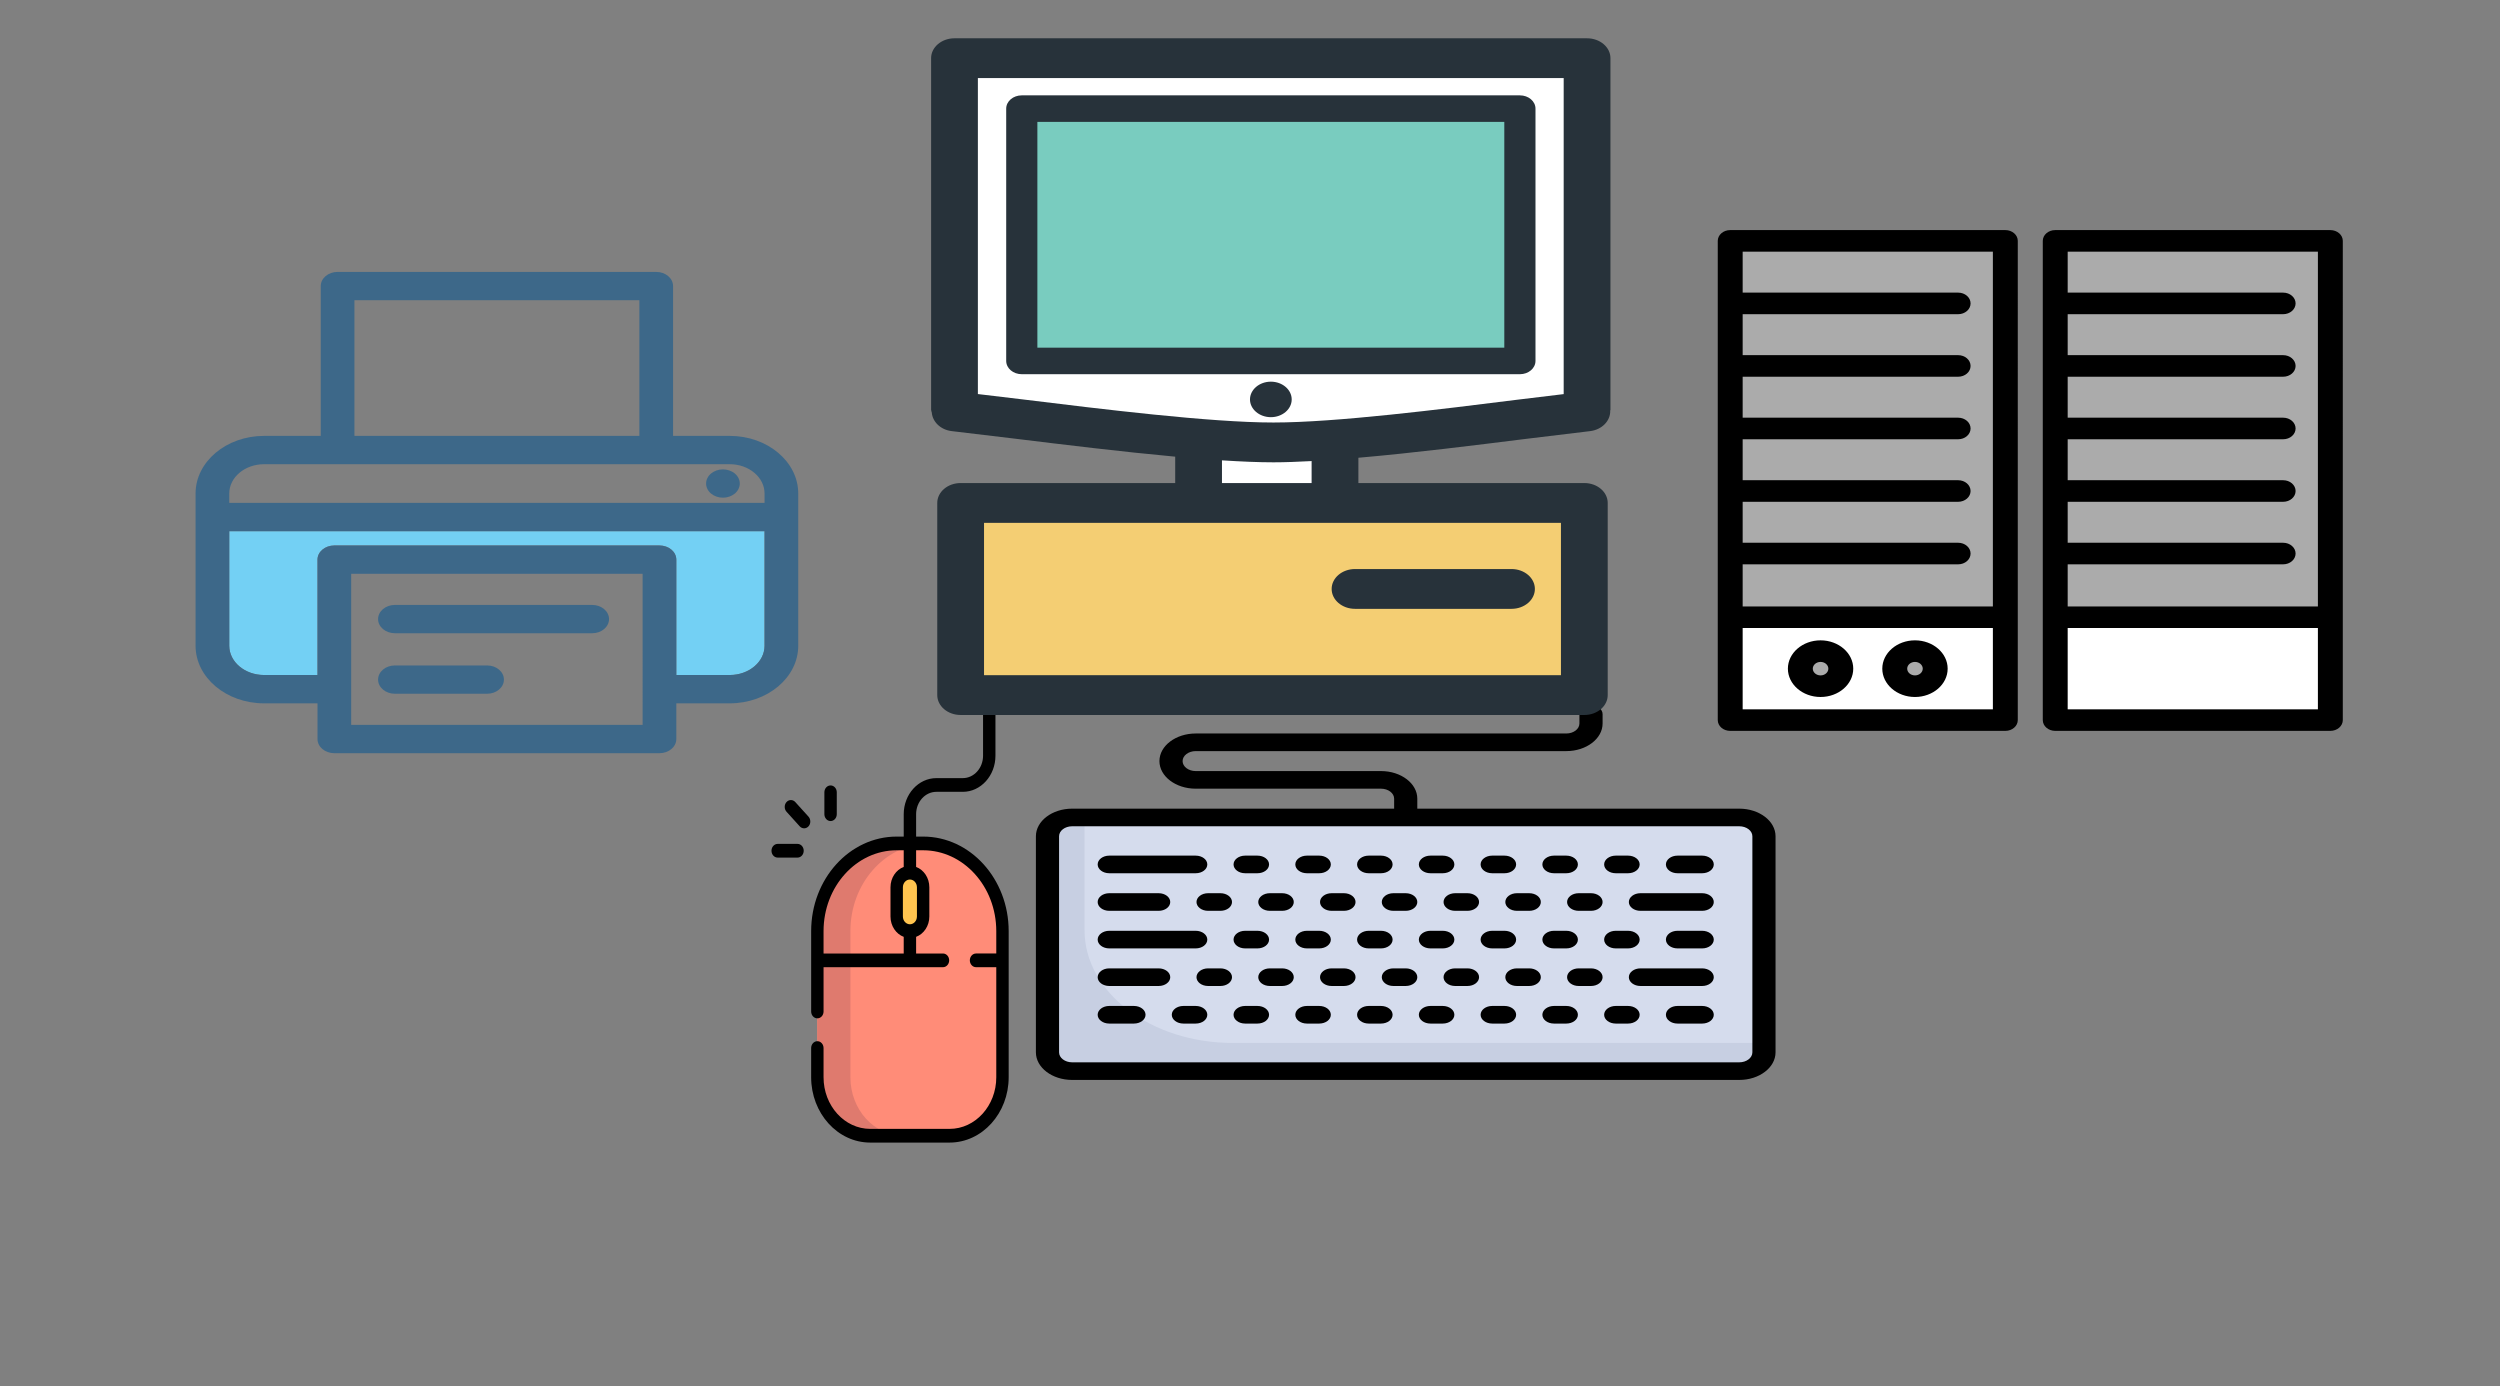 <?xml version="1.0" encoding="UTF-8" standalone="no"?>
<!-- Uploaded to: SVG Repo, www.svgrepo.com, Generator: SVG Repo Mixer Tools -->

<svg
   fill="#000000"
   width="799.938"
   height="443.638"
   viewBox="0 -27.73 122.871 68.143"
   version="1.1"
   id="Layer_1"
   xml:space="preserve"
   sodipodi:docname="bilgisayarsistem-dis.svg"
   inkscape:version="1.2.2 (b0a8486541, 2022-12-01)"
   xmlns:inkscape="http://www.inkscape.org/namespaces/inkscape"
   xmlns:sodipodi="http://sodipodi.sourceforge.net/DTD/sodipodi-0.dtd"
   xmlns="http://www.w3.org/2000/svg"
   xmlns:svg="http://www.w3.org/2000/svg"><rect x="0" y="-27.73" width="122.871" height="68.143" fill="#808080" stroke="none"/><defs
   id="defs1875"><clipPath
   clipPathUnits="userSpaceOnUse"
   id="clipPath15564"><g
     id="g15568"
     transform="translate(-2.686,-1.589)"><g
       inkscape:label="Clip"
       id="use15566"
       transform="translate(2.686,1.589)"
       clip-path="url(#clipPath15564)"><g
         id="g15744"
         clip-path="none"
         transform="translate(2.686,1.589)"><g
           id="g15572"
           transform="matrix(0.316,0,0,0.307,75.726,8.937)">

<path
   d="m 79.93,51.37 c -0.53,-0.51 -0.32,-1.2 0.48,-1.54 0.8,-0.34 1.87,-0.2 2.41,0.3 3.78,3.6 1.96,6.52 0.21,9.32 -1.32,2.12 -2.59,4.15 -0.25,6.19 0.57,0.5 0.4,1.19 -0.37,1.55 -0.77,0.36 -1.86,0.26 -2.43,-0.24 -3.47,-3.03 -1.86,-5.62 -0.17,-8.32 1.41,-2.27 2.89,-4.63 0.12,-7.26 z M 14.57,28.11 h 73.65 c 0.96,0 1.74,0.78 1.74,1.74 v 12.26 h 24.13 c 1.46,0 2.79,-0.6 3.75,-1.56 0.96,-0.96 1.56,-2.29 1.56,-3.75 v -28 c 0,-1.46 -0.6,-2.79 -1.56,-3.75 -0.96,-0.96 -2.29,-1.56 -3.75,-1.56 H 8.8 C 7.34,3.49 6.01,4.09 5.05,5.05 4.08,6.01 3.48,7.34 3.48,8.8 v 28 c 0,1.46 0.6,2.79 1.56,3.75 0.96,0.96 2.29,1.56 3.75,1.56 h 4.03 V 29.85 c 0.01,-0.96 0.79,-1.74 1.75,-1.74 z m 71.91,3.48 H 16.31 V 41.68 H 86.48 Z M 15.21,13.64 c -0.96,0 -1.74,-0.78 -1.74,-1.74 0,-0.96 0.78,-1.74 1.74,-1.74 h 93.74 c 0.96,0 1.74,0.78 1.74,1.74 0,0.96 -0.78,1.74 -1.74,1.74 z m 83.37,18.35 c 1.36,0 2.46,1.1 2.46,2.46 0,1.36 -1.1,2.46 -2.46,2.46 -1.36,0 -2.46,-1.1 -2.46,-2.46 0,-1.36 1.11,-2.46 2.46,-2.46 z m 10.27,0 c 1.36,0 2.46,1.1 2.46,2.46 0,1.36 -1.1,2.46 -2.46,2.46 -1.36,0 -2.46,-1.1 -2.46,-2.46 0,-1.36 1.1,-2.46 2.46,-2.46 z M 8.8,0 h 105.29 c 2.42,0 4.62,0.99 6.21,2.58 1.59,1.59 2.58,3.79 2.58,6.21 V 36.8 c 0,2.42 -0.99,4.62 -2.58,6.21 -1.59,1.59 -3.79,2.58 -6.21,2.58 H 8.8 C 6.38,45.59 4.18,44.6 2.59,43.01 0.99,41.42 0,39.22 0,36.8 V 8.8 C 0,6.38 0.99,4.18 2.58,2.59 4.18,0.99 6.38,0 8.8,0 Z m 6.41,21.76 c -0.96,0 -1.74,-0.78 -1.74,-1.74 0,-0.96 0.78,-1.74 1.74,-1.74 h 93.74 c 0.96,0 1.74,0.78 1.74,1.74 0,0.96 -0.78,1.74 -1.74,1.74 z m 6.16,29.61 c -0.53,-0.51 -0.32,-1.2 0.48,-1.54 0.8,-0.34 1.87,-0.2 2.41,0.3 3.78,3.6 1.96,6.52 0.21,9.32 -1.32,2.12 -2.59,4.15 -0.25,6.19 0.57,0.5 0.4,1.19 -0.37,1.55 -0.77,0.36 -1.86,0.26 -2.43,-0.24 -3.47,-3.03 -1.86,-5.62 -0.17,-8.32 1.41,-2.27 2.88,-4.63 0.12,-7.26 z m 14.64,0 c -0.53,-0.51 -0.32,-1.2 0.48,-1.54 0.8,-0.34 1.87,-0.2 2.41,0.3 3.78,3.6 1.96,6.52 0.21,9.32 -1.32,2.12 -2.59,4.15 -0.25,6.19 0.57,0.5 0.4,1.19 -0.37,1.55 -0.77,0.36 -1.86,0.26 -2.43,-0.24 -3.47,-3.03 -1.86,-5.62 -0.17,-8.32 1.41,-2.27 2.88,-4.63 0.12,-7.26 z m 14.64,0 c -0.53,-0.51 -0.32,-1.2 0.48,-1.54 0.8,-0.34 1.87,-0.2 2.41,0.3 3.78,3.6 1.96,6.52 0.21,9.32 -1.32,2.12 -2.59,4.15 -0.25,6.19 0.57,0.5 0.4,1.19 -0.37,1.55 -0.77,0.36 -1.86,0.26 -2.43,-0.24 -3.47,-3.03 -1.86,-5.62 -0.17,-8.32 1.41,-2.27 2.89,-4.63 0.12,-7.26 z m 14.64,0 c -0.53,-0.51 -0.32,-1.2 0.48,-1.54 0.8,-0.34 1.87,-0.2 2.41,0.3 3.78,3.6 1.96,6.52 0.21,9.32 -1.32,2.12 -2.59,4.15 -0.25,6.19 0.57,0.5 0.4,1.19 -0.37,1.55 -0.77,0.36 -1.86,0.26 -2.43,-0.24 -3.47,-3.03 -1.85,-5.62 -0.17,-8.32 1.41,-2.27 2.89,-4.63 0.12,-7.26 z"
   id="path15570" />

</g><g
           id="g15584"
           transform="matrix(0.037,0,0,0.034,-3.586,-29.169)"><path
             d="M 841.894,97.371 H 180.399 c -13.502,0 -24.454,10.956 -24.454,24.454 v 431.976 c 0,1.209 0.509,2.227 0.701,3.375 0.763,11.399 9.169,21.208 20.826,22.863 l 65.784,9.234 c 50.44,7.258 111.769,16.111 167.937,22.163 v 32.414 H 186.833 c -13.502,0 -24.454,10.953 -24.454,24.454 V 904.385 c 0,13.502 10.953,24.454 24.454,24.454 h 652.194 c 13.502,0 24.454,-10.953 24.454,-24.454 V 668.307 c 0,-13.502 -10.953,-24.454 -24.454,-24.454 H 602.756 v -31.077 c 57.57,-5.86 121.767,-15.348 173.796,-22.991 l 68.588,-9.743 c 12.42,-1.784 21.335,-12.802 20.953,-25.094 0,-0.382 0.254,-0.698 0.254,-1.145 V 121.827 c 10e-4,-13.499 -10.951,-24.455 -24.453,-24.455 z"
             fill="#27323a"
             id="path15574" /><path
             d="m 211.288,692.762 h 603.284 v 187.168 h -603.284 z"
             fill="#f4ce73"
             id="path15576" /><path
             d="m 460.102,643.852 v -27.895 c 19.678,1.467 38.084,2.423 53.879,2.423 11.973,0 25.599,-0.639 39.865,-1.53 v 27.002 z m 357.336,-109.284 -48.016,6.815 c -80.372,11.846 -190.355,28.087 -255.44,28.087 -66.106,0 -180.292,-16.561 -263.657,-28.596 L 204.856,534.505 V 146.281 h 612.583 v 388.286 z"
             fill="#ffffff"
             id="path15578" /><path
             d="m 599.254,798.413 h 163.607 c 13.499,0 24.454,-10.953 24.454,-24.456 0,-13.499 -10.956,-24.454 -24.454,-24.454 H 599.254 c -13.502,0 -24.454,10.956 -24.454,24.454 0,13.503 10.953,24.456 24.454,24.456 z M 489.4,541.129 c 0,-12.035 9.805,-21.844 21.844,-21.844 11.973,0 21.781,9.808 21.781,21.844 0,11.973 -9.808,21.781 -21.781,21.781 -12.039,0 -21.844,-9.809 -21.844,-21.781 z M 250.772,167.489 c -8.98,0 -16.303,7.261 -16.303,16.303 v 310.017 c 0,9.045 7.323,16.303 16.303,16.303 h 520.877 c 8.98,0 16.303,-7.258 16.303,-16.303 V 183.793 c 0,-9.042 -7.323,-16.303 -16.303,-16.303 z"
             fill="#27323a"
             id="path15580" /><path
             d="M 755.346,200.096 V 477.506 H 267.075 V 200.096 Z"
             fill="#79ccbf"
             id="path15582" /></g><g
           id="g15646"
           transform="matrix(0.057,0,0,0.06,46.199,8.365)"><path
             style="fill:#82afaf"
             d="m 427.2,479.2 c 0,8.8 -7.2,15.2 -15.2,15.2 H 82.4 c -8.8,0 -15.2,-7.2 -15.2,-15.2 V 15.2 C 67.2,6.4 74.4,0 82.4,0 h 328.8 c 8.8,0 15.2,7.2 15.2,15.2 v 464 z"
             id="path15586" /><path
             style="fill:#76a3a2"
             d="M 67.2,15.2 C 67.2,6.4 74.4,0 82.4,0 h 328.8 c 8.8,0 15.2,7.2 15.2,15.2 v 464 c 0,8.8 -7.2,15.2 -15.2,15.2"
             id="path15588" /><g
             id="g15594">
	<polygon
   style="fill:#669694"
   points="427.2,374.4 427.2,262.4 303.2,136.8 192,136.8 "
   id="polygon15590" />
	<path
   style="fill:#669694"
   d="M 412,23.2 H 82.4 c -8.8,0 -15.2,7.2 -15.2,15.2 v 90.4 h 360 V 38.4 c 0,-8 -7.2,-15.2 -15.2,-15.2 z"
   id="path15592" />
</g><path
             style="fill:#a3d0d1"
             d="M 412,0 H 82.4 c -8,0 -15.2,7.2 -15.2,15.2 v 90.4 h 360 V 15.2 C 427.2,7.2 420,0 412,0 Z"
             id="path15596" /><path
             style="fill:#91c4c4"
             d="M 427.2,106.4 V 15.2 C 427.2,6.4 420,0 412,0 H 82.4 c -8,0 -15.2,7.2 -15.2,15.2"
             id="path15598" /><path
             style="fill:#b3e0e0"
             d="M 412,0 H 82.4 c -8,0 -15.2,7.2 -15.2,15.2 v 7.2 c 0,-8.8 7.2,-15.2 15.2,-15.2 h 328.8 c 8.8,0 15.2,7.2 15.2,15.2 V 15.2 C 427.2,7.2 420,0 412,0 Z"
             id="path15600" /><path
             style="fill:#a3d0d1"
             d="m 67.2,464.8 v 14.4 c 0,8.8 7.2,15.2 15.2,15.2 h 328.8 c 8.8,0 15.2,-7.2 15.2,-15.2 v -14.4 z"
             id="path15602" /><rect
             x="67.2"
             y="99.2"
             style="fill:#b3e0e0"
             width="360"
             height="7.2"
             id="rect15604" /><path
             style="fill:#a3d0d1"
             d="m 308,136.8 c 0,5.6 -4,9.6 -9.6,9.6 H 196 c -5.6,0 -9.6,-4 -9.6,-9.6 v 0 c 0,-5.6 4,-9.6 9.6,-9.6 h 103.2 c 4.8,0 8.8,4.8 8.8,9.6 z"
             id="path15606" /><path
             style="fill:#b3e0e0"
             d="M 298.4,127.2 H 196 c -4,0 -8,2.4 -8.8,6.4 1.6,4 4.8,6.4 8.8,6.4 h 103.2 c 4,0 8,-2.4 8.8,-6.4 -1.6,-3.2 -4.8,-6.4 -9.6,-6.4 z"
             id="path15608" /><path
             style="fill:#137d8e"
             d="m 124,52 c 0,10.4 -8,18.4 -18.4,18.4 -10.4,0 -18.4,-8 -18.4,-18.4 0,-10.4 8,-20 18.4,-20 10.4,0 18.4,9.6 18.4,20 z"
             id="path15610" /><path
             style="fill:#72a2a5"
             d="m 124,52 c 0,10.4 -8,27.2 -18.4,27.2 -10.4,0 -18.4,-17.6 -18.4,-27.2 0,-10.4 8,-17.6 18.4,-17.6 10.4,0 18.4,7.2 18.4,17.6 z"
             id="path15612" /><circle
             style="fill:#185b6b"
             cx="105.6"
             cy="52"
             r="18.4"
             id="circle15614" /><path
             style="fill:#073b44"
             d="m 119.2,38.4 c 7.2,7.2 7.2,19.2 0,26.4 C 112,72 100,72 92.8,64.8"
             id="path15616" /><circle
             style="fill:#b8d7e0"
             cx="115.2"
             cy="42.4"
             r="1.6"
             id="circle15618" /><path
             style="fill:#137d8e"
             d="m 168.8,52 c 0,10.4 -8,18.4 -18.4,18.4 -10.4,0 -18.4,-8 -18.4,-18.4 0,-10.4 8,-20 18.4,-20 10.4,0 18.4,9.6 18.4,20 z"
             id="path15620" /><path
             style="fill:#72a2a5"
             d="m 168.8,52 c 0,10.4 -8,27.2 -18.4,27.2 C 140,79.2 132,62.4 132,52 c 0,-10.4 8,-17.6 18.4,-17.6 10.4,0 18.4,7.2 18.4,17.6 z"
             id="path15622" /><circle
             style="fill:#185b6b"
             cx="150.4"
             cy="52"
             r="18.4"
             id="circle15624" /><path
             style="fill:#073b44"
             d="m 163.2,38.4 c 7.2,7.2 7.2,19.2 0,26.4 -7.2,7.2 -19.2,7.2 -26.4,0"
             id="path15626" /><circle
             style="fill:#b8d7e0"
             cx="160"
             cy="42.4"
             r="1.6"
             id="circle15628" /><path
             style="fill:#137d8e"
             d="m 213.6,52 c 0,10.4 -8,18.4 -18.4,18.4 -10.4,0 -18.4,-8 -18.4,-18.4 0,-10.4 8,-20 18.4,-20 10.4,0 18.4,9.6 18.4,20 z"
             id="path15630" /><path
             style="fill:#72a2a5"
             d="m 213.6,52 c 0,10.4 -8,27.2 -18.4,27.2 -10.4,0 -18.4,-16.8 -18.4,-27.2 0,-10.4 8,-17.6 18.4,-17.6 10.4,0 18.4,7.2 18.4,17.6 z"
             id="path15632" /><circle
             style="fill:#185b6b"
             cx="195.2"
             cy="52"
             r="18.4"
             id="circle15634" /><path
             style="fill:#073b44"
             d="m 208,38.4 c 7.2,7.2 7.2,19.2 0,26.4 -7.2,7.2 -19.2,7.2 -26.4,0"
             id="path15636" /><circle
             style="fill:#b8d7e0"
             cx="204.8"
             cy="42.4"
             r="1.6"
             id="circle15638" /><path
             style="fill:#53ad8a"
             d="m 398.4,67.2 c 0,4 -3.2,7.2 -7.2,7.2 H 290.4 c -4,0 -7.2,-3.2 -7.2,-7.2 V 41.6 c 0,-4 3.2,-7.2 7.2,-7.2 h 100.8 c 4,0 7.2,3.2 7.2,7.2 z"
             id="path15640" /><path
             style="fill:#3ca589"
             d="M 391.2,34.4 H 290.4 c -4,0 -7.2,3.2 -7.2,7.2 v 23.2 c 0,4 3.2,7.2 7.2,7.2 h 100.8 c 4,0 7.2,-3.2 7.2,-7.2 V 41.6 c 0,-4 -3.2,-7.2 -7.2,-7.2 z"
             id="path15642" /><path
             style="fill:#319385"
             d="m 283.2,64.8 c 0,4 3.2,7.2 7.2,7.2 h 100.8 c 4,0 7.2,-3.2 7.2,-7.2 V 41.6 c 0,-4 -3.2,-7.2 -7.2,-7.2"
             id="path15644" /></g><g
           id="g15682"
           transform="matrix(0.065,0,0,0.064,83.04,-28.335)"><path
             style="fill:#54686c"
             d="M 126.527,136.399 H 41.796 c -17.312,0 -31.347,13.992 -31.347,31.251 v 248.812 c 0,17.26 14.035,31.251 31.347,31.251 h 428.408 c 17.312,0 31.347,-13.689 31.347,-30.948 V 167.651 c 0,-17.259 -14.035,-31.251 -31.347,-31.251 H 385.473 126.527 Z"
             id="path15648" /><g
             id="g15654">
	<path
   style="fill:#87a3aa"
   d="m 10.449,407.051 v 9.411 c 0,17.26 14.035,31.251 31.347,31.251 h 428.408 c 17.312,0 31.347,-13.689 31.347,-30.948 v -9.714 z"
   id="path15650" />
	<path
   style="fill:#87a3aa"
   d="M 470.204,136.399 H 385.473 126.527 41.796 c -17.312,0 -31.347,13.992 -31.347,31.251 v 7.377 h 491.102 v -7.377 c 0,-17.258 -14.035,-31.251 -31.347,-31.251 z"
   id="path15652" />
</g><circle
             style="fill:#54686c"
             cx="327.272"
             cy="292.332"
             r="114.719"
             id="circle15656" /><rect
             x="55.38"
             y="99.83"
             style="fill:#faf9f9"
             width="78.367"
             height="36.571"
             id="rect15658" /><polygon
             style="fill:#54686c"
             points="418.544,135.37 236.006,135.37 249.59,64.287 403.916,64.287 "
             id="polygon15660" /><circle
             style="fill:#87a3aa"
             cx="327.272"
             cy="292.332"
             r="77.199"
             id="circle15662" /><circle
             style="fill:#54686c"
             cx="327.272"
             cy="292.332"
             r="42.37"
             id="circle15664" /><path
             d="m 327.276,167.155 c -69.021,0 -125.173,56.152 -125.173,125.173 0,69.021 56.152,125.172 125.173,125.172 69.021,0 125.172,-56.152 125.172,-125.173 0,-69.021 -56.152,-125.172 -125.172,-125.172 z m 0,229.447 c -57.497,0 -104.275,-46.778 -104.275,-104.275 0,-57.497 46.778,-104.275 104.275,-104.275 57.497,0 104.274,46.779 104.274,104.275 0,57.496 -46.778,104.275 -104.274,104.275 z"
             id="path15666" /><path
             d="m 327.276,204.679 c -48.329,0 -87.648,39.318 -87.648,87.648 0,48.33 39.318,87.648 87.648,87.648 48.33,0 87.648,-39.318 87.648,-87.648 0,-48.33 -39.32,-87.648 -87.648,-87.648 z m 0,154.399 c -36.807,0 -66.75,-29.944 -66.75,-66.75 0,-36.806 29.944,-66.75 66.75,-66.75 36.806,0 66.75,29.944 66.75,66.75 0,36.806 -29.945,66.75 -66.75,66.75 z"
             id="path15668" /><path
             d="m 346.687,266.983 c 0.065,0.051 0.161,0.127 0.227,0.177 1.892,1.441 4.116,2.138 6.324,2.138 3.149,0 6.263,-1.418 8.318,-4.117 3.483,-4.57 2.619,-11.091 -1.919,-14.599 -4.504,-3.511 -11.004,-2.756 -14.582,1.715 -3.605,4.506 -2.874,11.082 1.632,14.686 z"
             id="path15670" /><path
             d="m 359.196,292.327 c 0,17.601 -14.319,31.921 -31.921,31.921 -17.601,0 -31.921,-14.319 -31.921,-31.921 0,-5.771 -4.678,-10.449 -10.449,-10.449 -5.771,0 -10.449,4.678 -10.449,10.449 0,29.124 23.694,52.819 52.819,52.819 29.124,0 52.819,-23.694 52.819,-52.819 0,-5.771 -4.678,-10.449 -10.449,-10.449 -5.771,0 -10.449,4.678 -10.449,10.449 z"
             id="path15672" /><path
             d="m 456.62,167.38 c -5.762,0 -10.449,4.687 -10.449,10.449 0,5.762 4.687,10.449 10.449,10.449 5.762,0 10.449,-4.687 10.449,-10.449 0,-5.762 -4.687,-10.449 -10.449,-10.449 z"
             id="path15674" /><path
             d="m 470.204,125.95 h -42.93 L 414.15,62.18 c -1,-4.857 -5.276,-8.342 -10.235,-8.342 H 249.59 c -5.014,0 -9.322,3.562 -10.263,8.488 l -12.158,63.625 H 144.197 V 99.828 c 0,-5.771 -4.678,-10.449 -10.449,-10.449 H 55.38 c -5.771,0 -10.449,4.678 -10.449,10.449 V 125.95 H 41.796 C 18.75,125.95 0,144.657 0,167.65 v 248.812 c 0,22.993 18.75,41.7 41.796,41.7 h 428.408 c 23.046,0 41.796,-18.57 41.796,-41.397 V 167.651 C 512,144.657 493.25,125.95 470.204,125.95 Z M 258.231,74.736 h 137.168 l 10.328,50.184 H 248.641 Z M 65.829,110.277 h 57.469 V 125.95 H 65.829 Z m 425.273,306.489 c 0,11.495 -9.179,20.499 -20.898,20.499 H 41.796 c -11.171,0 -20.297,-8.777 -20.845,-19.765 h 174.631 c 5.771,0 10.449,-4.678 10.449,-10.449 0,-5.771 -4.678,-10.449 -10.449,-10.449 H 20.898 V 188.053 h 174.683 c 5.771,0 10.449,-4.678 10.449,-10.449 0,-5.771 -4.678,-10.449 -10.449,-10.449 H 20.923 c 0.267,-11.24 9.518,-20.307 20.873,-20.307 h 428.408 c 11.523,0 20.898,9.332 20.898,20.802 z"
             id="path15676" /><path
             d="m 229.522,396.602 h -0.137 c -5.771,0 -10.449,4.678 -10.449,10.449 0,5.771 4.678,10.449 10.449,10.449 h 0.137 c 5.771,0 10.449,-4.678 10.449,-10.449 0,-5.771 -4.678,-10.449 -10.449,-10.449 z"
             id="path15678" /><path
             d="m 229.385,188.053 h 0.137 c 5.771,0 10.449,-4.678 10.449,-10.449 0,-5.771 -4.678,-10.449 -10.449,-10.449 h -0.137 c -5.771,0 -10.449,4.678 -10.449,10.449 0,5.771 4.678,10.449 10.449,10.449 z"
             id="path15680" /></g><g
           id="g15698"
           transform="matrix(0.048,0,0,0.052,47.74,-25.414)"><path
             style="fill:#48cfad"
             d="m 128.007,501.311 c -17.656,0 -31.999,-14.359 -31.999,-32 V 42.654 c 0,-17.64 14.343,-31.999 31.999,-31.999 h 255.984 c 17.654,0 31.998,14.359 31.998,31.999 v 426.657 c 0,17.641 -14.344,32 -31.998,32 z"
             id="path15684" /><path
             style="fill:#5d9cec"
             d="m 371.116,354.878 -0.906,-0.281 c -15.094,-4.094 -26.156,-7.983 -32.844,-10.562 -23.592,-9.078 -29.779,-15.641 -31.342,-18.733 -0.031,-0.109 -0.094,-0.234 -0.156,-0.344 l -0.188,-28.891 -100.911,1.156 -0.203,27.734 c -0.047,0.109 -0.094,0.234 -0.141,0.344 -1.578,3.093 -7.719,9.655 -31.343,18.749 -6.656,2.562 -17.75,6.452 -32.718,10.515 l -1.016,0.312 c -13.625,4.547 -22.78,17.312 -22.78,31.719 v 40.045 h 277.326 v -40.045 c 10e-4,-14.406 -9.153,-27.171 -22.778,-31.718 z"
             id="path15686" /><path
             style="fill:#eac6bb"
             d="m 333.803,243.288 c 0,51.061 -48.686,100.153 -78.583,100.153 -29.905,0 -78.575,-49.093 -78.575,-100.153 0,-51.06 35.186,-84.747 78.575,-84.747 43.398,0 78.583,33.686 78.583,84.747 z"
             id="path15688" /><path
             style="fill:#a85d5d"
             d="m 305.868,149.307 c -13.375,-12.109 -58.177,-26.968 -102.864,0 -22.624,13.64 -39.092,73.95 -39.092,73.95 0,0 44.139,25.015 101.591,-2.016 34.396,-16.187 33.615,-7.703 43.428,7.031 5.844,8.734 24.873,15.015 24.873,15.015 0,0 14.812,-55.278 -27.936,-93.98 z"
             id="path15690" /><path
             style="fill:#434a54"
             d="M 383.991,0 H 128.007 C 104.43,0 85.337,19.093 85.337,42.654 v 426.657 c 0,23.562 19.093,42.671 42.67,42.671 h 255.984 c 23.561,0 42.654,-19.108 42.654,-42.671 V 42.654 C 426.645,19.093 407.552,0 383.991,0 Z m 21.342,469.311 c 0,11.766 -9.594,21.328 -21.342,21.328 H 128.007 c -11.765,0 -21.343,-9.562 -21.343,-21.328 V 42.654 c 0,-11.765 9.578,-21.327 21.343,-21.327 h 255.984 c 11.748,0 21.342,9.562 21.342,21.327 z"
             id="path15692" /><path
             style="fill:#434a54"
             d="m 96.008,405.313 v 63.998 c 0,17.641 14.343,32 31.999,32 h 255.984 c 17.654,0 31.998,-14.359 31.998,-32 v -63.998 z"
             id="path15694" /><path
             style="fill:#656d78"
             d="m 256.002,426.641 c -17.687,0 -31.999,14.328 -31.999,31.999 0,17.671 14.312,31.999 31.999,31.999 17.678,0 31.991,-14.328 31.991,-31.999 0,-17.671 -14.313,-31.999 -31.991,-31.999 z m 0,42.67 c -5.89,0 -10.671,-4.781 -10.671,-10.671 0,-5.875 4.781,-10.656 10.671,-10.656 5.875,0 10.657,4.781 10.657,10.656 0,5.89 -4.781,10.671 -10.657,10.671 z"
             id="path15696" /></g><g
           id="g15720"
           transform="matrix(0.154,0,0,0.154,56.986,8.428)"><rect
             y="5.5"
             style="fill:#38454f"
             width="58"
             height="38"
             id="rect15700"
             x="0" /><path
             style="fill:#61b872"
             d="M 13.962,21.5 H 11.038 C 10.465,21.5 10,21.035 10,20.462 V 17.538 C 10,16.965 10.465,16.5 11.038,16.5 h 2.924 c 0.573,0 1.038,0.465 1.038,1.038 v 2.924 c 0,0.573 -0.465,1.038 -1.038,1.038 z"
             id="path15702" /><path
             style="fill:#48a0dc"
             d="M 24.962,21.5 H 22.038 C 21.465,21.5 21,21.035 21,20.462 V 17.538 C 21,16.965 21.465,16.5 22.038,16.5 h 2.924 c 0.573,0 1.038,0.465 1.038,1.038 v 2.924 c 0,0.573 -0.465,1.038 -1.038,1.038 z"
             id="path15704" /><path
             style="fill:#ebba16"
             d="M 35.962,21.5 H 33.038 C 32.465,21.5 32,21.035 32,20.462 V 17.538 C 32,16.965 32.465,16.5 33.038,16.5 h 2.924 c 0.573,0 1.038,0.465 1.038,1.038 v 2.924 c 0,0.573 -0.465,1.038 -1.038,1.038 z"
             id="path15706" /><path
             style="fill:#bf4d90"
             d="M 46.962,21.5 H 44.038 C 43.465,21.5 43,21.035 43,20.462 V 17.538 C 43,16.965 43.465,16.5 44.038,16.5 h 2.924 c 0.573,0 1.038,0.465 1.038,1.038 v 2.924 c 0,0.573 -0.465,1.038 -1.038,1.038 z"
             id="path15708" /><path
             style="fill:#dd352e"
             d="M 13.962,32.5 H 11.038 C 10.465,32.5 10,32.035 10,31.462 V 28.538 C 10,27.965 10.465,27.5 11.038,27.5 h 2.924 c 0.573,0 1.038,0.465 1.038,1.038 v 2.924 c 0,0.573 -0.465,1.038 -1.038,1.038 z"
             id="path15710" /><path
             style="fill:#a4e869"
             d="M 24.962,32.5 H 22.038 C 21.465,32.5 21,32.035 21,31.462 V 28.538 C 21,27.965 21.465,27.5 22.038,27.5 h 2.924 c 0.573,0 1.038,0.465 1.038,1.038 v 2.924 c 0,0.573 -0.465,1.038 -1.038,1.038 z"
             id="path15712" /><path
             style="fill:#50508a"
             d="M 35.962,32.5 H 33.038 C 32.465,32.5 32,32.035 32,31.462 V 28.538 C 32,27.965 32.465,27.5 33.038,27.5 h 2.924 c 0.573,0 1.038,0.465 1.038,1.038 v 2.924 c 0,0.573 -0.465,1.038 -1.038,1.038 z"
             id="path15714" /><path
             style="fill:#be7c6d"
             d="M 46.962,32.5 H 44.038 C 43.465,32.5 43,32.035 43,31.462 V 28.538 C 43,27.965 43.465,27.5 44.038,27.5 h 2.924 c 0.573,0 1.038,0.465 1.038,1.038 v 2.924 c 0,0.573 -0.465,1.038 -1.038,1.038 z"
             id="path15716" /><polygon
             style="fill:#afb6bb"
             points="28,49.5 15,49.5 15,52.5 43,52.5 43,49.5 30,49.5 30,43.5 28,43.5 "
             id="polygon15718" /></g><g
           id="g15742"
           transform="matrix(0.77,0,0,0.608,2.523,4.4)"><rect
             y="5.5"
             style="fill:#38454f"
             width="58"
             height="38"
             id="rect15722"
             x="0" /><path
             style="fill:#61b872"
             d="M 13.962,21.5 H 11.038 C 10.465,21.5 10,21.035 10,20.462 V 17.538 C 10,16.965 10.465,16.5 11.038,16.5 h 2.924 c 0.573,0 1.038,0.465 1.038,1.038 v 2.924 c 0,0.573 -0.465,1.038 -1.038,1.038 z"
             id="path15724" /><path
             style="fill:#48a0dc"
             d="M 24.962,21.5 H 22.038 C 21.465,21.5 21,21.035 21,20.462 V 17.538 C 21,16.965 21.465,16.5 22.038,16.5 h 2.924 c 0.573,0 1.038,0.465 1.038,1.038 v 2.924 c 0,0.573 -0.465,1.038 -1.038,1.038 z"
             id="path15726" /><path
             style="fill:#ebba16"
             d="M 35.962,21.5 H 33.038 C 32.465,21.5 32,21.035 32,20.462 V 17.538 C 32,16.965 32.465,16.5 33.038,16.5 h 2.924 c 0.573,0 1.038,0.465 1.038,1.038 v 2.924 c 0,0.573 -0.465,1.038 -1.038,1.038 z"
             id="path15728" /><path
             style="fill:#bf4d90"
             d="M 46.962,21.5 H 44.038 C 43.465,21.5 43,21.035 43,20.462 V 17.538 C 43,16.965 43.465,16.5 44.038,16.5 h 2.924 c 0.573,0 1.038,0.465 1.038,1.038 v 2.924 c 0,0.573 -0.465,1.038 -1.038,1.038 z"
             id="path15730" /><path
             style="fill:#dd352e"
             d="M 13.962,32.5 H 11.038 C 10.465,32.5 10,32.035 10,31.462 V 28.538 C 10,27.965 10.465,27.5 11.038,27.5 h 2.924 c 0.573,0 1.038,0.465 1.038,1.038 v 2.924 c 0,0.573 -0.465,1.038 -1.038,1.038 z"
             id="path15732" /><path
             style="fill:#a4e869"
             d="M 24.962,32.5 H 22.038 C 21.465,32.5 21,32.035 21,31.462 V 28.538 C 21,27.965 21.465,27.5 22.038,27.5 h 2.924 c 0.573,0 1.038,0.465 1.038,1.038 v 2.924 c 0,0.573 -0.465,1.038 -1.038,1.038 z"
             id="path15734" /><path
             style="fill:#50508a"
             d="M 35.962,32.5 H 33.038 C 32.465,32.5 32,32.035 32,31.462 V 28.538 C 32,27.965 32.465,27.5 33.038,27.5 h 2.924 c 0.573,0 1.038,0.465 1.038,1.038 v 2.924 c 0,0.573 -0.465,1.038 -1.038,1.038 z"
             id="path15736" /><path
             style="fill:#be7c6d"
             d="M 46.962,32.5 H 44.038 C 43.465,32.5 43,32.035 43,31.462 V 28.538 C 43,27.965 43.465,27.5 44.038,27.5 h 2.924 c 0.573,0 1.038,0.465 1.038,1.038 v 2.924 c 0,0.573 -0.465,1.038 -1.038,1.038 z"
             id="path15738" /><polygon
             style="fill:#afb6bb"
             points="30,49.5 30,43.5 28,43.5 28,49.5 15,49.5 15,52.5 43,52.5 43,49.5 "
             id="polygon15740" /></g></g></g></g></clipPath><style
   id="style30742">.cls-1{fill:#ba9bc9;}.cls-2{fill:#8f6c56;}.cls-3{fill:#838bc5;}.cls-4{fill:#fcdd7c;}.cls-5{fill:#65c8d0;}</style>
	
	
	
	
	
	
	
	
</defs><sodipodi:namedview
   id="namedview1873"
   pagecolor="#ffffff"
   bordercolor="#000000"
   borderopacity="0.25"
   inkscape:showpageshadow="2"
   inkscape:pageopacity="0.79215686"
   inkscape:pagecheckerboard="0"
   inkscape:deskcolor="#d1d1d1"
   showgrid="false"
   inkscape:zoom="0.59"
   inkscape:cx="347.45763"
   inkscape:cy="120.33898"
   inkscape:window-width="1366"
   inkscape:window-height="675"
   inkscape:window-x="0"
   inkscape:window-y="0"
   inkscape:window-maximized="1"
   inkscape:current-layer="g12439" />



<g
   id="g12350"
   transform="translate(2.156,-2.914)" /><g
   id="g12439"
   clip-path="none"
   transform="translate(2.238,-1.585)"><g
     id="g60547"
     transform="matrix(0.06,0,0,0.052,82.187,-15.842)"><rect
       x="10.199"
       y="29.532"
       style="fill:#ababab"
       width="225.362"
       height="355.718"
       id="rect60509" /><rect
       x="10.199"
       y="385.255"
       style="fill:#ffffff"
       width="225.362"
       height="97.219"
       id="rect60511" /><g
       id="g60519">
	<circle
   style="fill:#ababab"
   cx="84.215"
   cy="433.864"
   r="16.571"
   id="circle60513" />
	<circle
   style="fill:#ababab"
   cx="161.545"
   cy="433.864"
   r="16.571"
   id="circle60515" />
	<rect
   x="276.439"
   y="29.532"
   style="fill:#ababab"
   width="225.362"
   height="355.718"
   id="rect60517" />
</g><rect
       x="276.439"
       y="385.255"
       style="fill:#ffffff"
       width="225.362"
       height="97.219"
       id="rect60521" /><path
       d="m 0,482.468 c 0,5.633 4.566,10.199 10.199,10.199 h 225.364 c 5.633,0 10.199,-4.566 10.199,-10.199 V 29.532 c 0,-5.633 -4.566,-10.199 -10.199,-10.199 H 10.199 C 4.566,19.333 0,23.899 0,29.532 Z M 225.364,39.731 V 375.053 H 20.398 v -39.809 h 176.499 c 5.633,0 10.199,-4.566 10.199,-10.199 0,-5.633 -4.566,-10.199 -10.199,-10.199 H 20.398 v -38.704 h 176.499 c 5.633,0 10.199,-4.566 10.199,-10.199 0,-5.633 -4.566,-10.199 -10.199,-10.199 H 20.398 v -38.705 h 176.499 c 5.633,0 10.199,-4.566 10.199,-10.199 0,-5.633 -4.566,-10.199 -10.199,-10.199 H 20.398 v -38.704 h 176.499 c 5.633,0 10.199,-4.566 10.199,-10.199 0,-5.633 -4.566,-10.199 -10.199,-10.199 H 20.398 V 98.833 h 176.499 c 5.633,0 10.199,-4.566 10.199,-10.199 0,-5.633 -4.566,-10.199 -10.199,-10.199 H 20.398 V 39.731 Z m 0,432.538 H 20.398 v -76.817 h 204.965 v 76.817 z"
       id="path60523" /><path
       d="m 84.216,460.631 c 14.761,0 26.77,-12.009 26.77,-26.77 0,-14.761 -12.009,-26.771 -26.77,-26.771 -14.761,0 -26.77,12.009 -26.77,26.771 0,14.76 12.009,26.77 26.77,26.77 z m 0,-33.143 c 3.514,0 6.371,2.859 6.371,6.372 0,3.513 -2.858,6.371 -6.371,6.371 -3.513,0 -6.371,-2.858 -6.371,-6.371 0,-3.513 2.857,-6.372 6.371,-6.372 z"
       id="path60525" /><path
       d="m 161.546,460.631 c 14.761,0 26.77,-12.009 26.77,-26.77 0,-14.761 -12.009,-26.771 -26.77,-26.771 -14.761,0 -26.77,12.009 -26.77,26.771 0,14.76 12.009,26.77 26.77,26.77 z m 0,-33.143 c 3.514,0 6.371,2.859 6.371,6.372 0,3.513 -2.858,6.371 -6.371,6.371 -3.514,0 -6.371,-2.858 -6.371,-6.371 0,-3.513 2.858,-6.372 6.371,-6.372 z"
       id="path60527" /><path
       d="m 512,29.532 c 0,-5.633 -4.567,-10.199 -10.199,-10.199 H 276.437 c -5.632,0 -10.199,4.566 -10.199,10.199 v 452.936 c 0,5.633 4.567,10.199 10.199,10.199 h 225.364 c 5.632,0 10.199,-4.566 10.199,-10.199 z M 491.602,39.731 V 375.053 H 286.636 v -39.809 h 176.499 c 5.632,0 10.199,-4.566 10.199,-10.199 0,-5.633 -4.567,-10.199 -10.199,-10.199 H 286.636 v -38.704 h 176.499 c 5.632,0 10.199,-4.566 10.199,-10.199 0,-5.633 -4.567,-10.199 -10.199,-10.199 H 286.636 v -38.705 h 176.499 c 5.632,0 10.199,-4.566 10.199,-10.199 0,-5.633 -4.567,-10.199 -10.199,-10.199 H 286.636 v -38.704 h 176.499 c 5.632,0 10.199,-4.566 10.199,-10.199 0,-5.633 -4.567,-10.199 -10.199,-10.199 H 286.636 V 98.833 h 176.499 c 5.632,0 10.199,-4.566 10.199,-10.199 0,-5.633 -4.567,-10.199 -10.199,-10.199 H 286.636 V 39.731 Z m 0,432.538 H 286.636 v -76.817 h 204.965 v 76.817 z"
       id="path60529" /></g><g
     id="g60567"
     transform="matrix(0.069,0,0,0.058,7.374,-13.403)">
	<g
   id="g60565">
		<rect
   x="113.161"
   y="34.717"
   style="fill:none"
   width="202.957"
   height="114.953"
   id="rect60549" />
		<path
   style="fill:none"
   d="m 405.279,198.475 c 0,-13.677 -11.127,-24.805 -24.805,-24.805 H 48.805 C 35.127,173.67 24,184.797 24,198.475 v 7.961 h 381.279 z m -21.156,0.067 c -2.23,2.23 -5.33,3.51 -8.48,3.51 -3.16,0 -6.25,-1.28 -8.49,-3.51 -2.23,-2.24 -3.51,-5.33 -3.51,-8.49 0,-3.16 1.28,-6.25 3.51,-8.48 2.24,-2.24 5.33,-3.52 8.49,-3.52 3.15,0 6.25,1.28 8.48,3.52 2.24,2.23 3.52,5.32 3.52,8.48 -10e-4,3.16 -1.28,6.25 -3.52,8.49 z"
   id="path60551" />
		<path
   style="fill:none"
   d="M 110.846,394.563 H 318.434 V 266.533 H 110.846 Z m 31.152,-101.655 h 140.514 c 6.627,0 12,5.372 12,12 0,6.627 -5.373,12 -12,12 H 141.998 c -6.627,0 -12,-5.373 -12,-12 0,-6.627 5.373,-12 12,-12 z m 0,51.281 h 65.641 c 6.628,0 12,5.373 12,12 0,6.627 -5.372,12 -12,12 h -65.641 c -6.627,0 -12,-5.373 -12,-12 0,-6.627 5.373,-12 12,-12 z"
   id="path60553" />
		<path
   style="fill:#73d0f4"
   d="m 24,327.508 c 0,13.676 11.127,24.803 24.805,24.803 h 38.041 v -97.777 c 0,-6.628 5.372,-12 12,-12 h 231.588 c 6.628,0 12,5.372 12,12 v 97.777 h 38.041 c 13.678,0 24.805,-11.126 24.805,-24.803 V 230.436 H 24 Z"
   id="path60555" />
		<path
   style="fill:#3d6889"
   d="M 380.475,149.67 H 340.118 V 22.717 c 0,-6.627 -5.372,-12 -12,-12 H 101.161 c -6.628,0 -12,5.373 -12,12 V 149.67 H 48.805 C 21.893,149.67 0,171.563 0,198.475 v 129.033 c 0,26.91 21.893,48.803 48.805,48.803 h 38.041 v 30.252 c 0,6.627 5.372,12 12,12 h 231.588 c 6.628,0 12,-5.373 12,-12 V 376.31 h 38.041 c 26.911,0 48.805,-21.893 48.805,-48.803 V 198.475 C 429.279,171.563 407.386,149.67 380.475,149.67 Z m 24.804,177.838 c 0,13.676 -11.127,24.803 -24.805,24.803 h -38.041 v -97.777 c 0,-6.628 -5.372,-12 -12,-12 H 98.846 c -6.628,0 -12,5.372 -12,12 v 97.777 H 48.805 C 35.127,352.31 24,341.184 24,327.508 V 230.436 H 405.279 Z M 113.161,34.717 H 316.118 V 149.67 H 113.161 Z M 24,198.475 C 24,184.798 35.127,173.67 48.805,173.67 h 331.67 c 13.678,0 24.805,11.127 24.805,24.805 v 7.961 H 24 Z M 318.434,394.563 H 110.846 v -128.03 h 207.588 z"
   id="path60557" />
		<path
   style="fill:#3d6889"
   d="m 375.642,178.052 c -3.16,0 -6.25,1.28 -8.49,3.52 -2.23,2.23 -3.51,5.32 -3.51,8.48 0,3.16 1.28,6.25 3.51,8.49 2.24,2.23 5.33,3.51 8.49,3.51 3.15,0 6.25,-1.28 8.48,-3.51 2.24,-2.24 3.52,-5.33 3.52,-8.49 0,-3.16 -1.279,-6.25 -3.52,-8.48 -2.23,-2.24 -5.329,-3.52 -8.48,-3.52 z"
   id="path60559" />
		<path
   style="fill:#3d6889"
   d="m 141.998,316.908 h 140.514 c 6.627,0 12,-5.373 12,-12 0,-6.628 -5.373,-12 -12,-12 H 141.998 c -6.627,0 -12,5.372 -12,12 0,6.628 5.373,12 12,12 z"
   id="path60561" />
		<path
   style="fill:#3d6889"
   d="m 141.998,368.189 h 65.641 c 6.628,0 12,-5.373 12,-12 0,-6.627 -5.372,-12 -12,-12 h -65.641 c -6.627,0 -12,5.373 -12,12 0,6.628 5.373,12 12,12 z"
   id="path60563" />
	</g>
</g><g
     id="g60610"
     transform="matrix(0.038,0,0,0.042,31.78,8.507)"><path
       style="fill:#ff8c78"
       d="M 332.96,503.983 H 230.347 c -37.781,0 -68.409,-30.628 -68.409,-68.409 V 264.551 c 0,-56.672 45.942,-102.614 102.614,-102.614 h 34.205 c 56.672,0 102.614,45.942 102.614,102.614 v 171.023 c -10e-4,37.781 -30.63,68.409 -68.411,68.409 z"
       id="path60584" /><path
       style="fill:#df7a6e"
       d="M 204.693,435.574 V 264.551 c 0,-55.239 43.65,-100.276 98.338,-102.519 -1.418,-0.059 -2.842,-0.095 -4.276,-0.095 H 264.55 c -56.672,0 -102.614,45.942 -102.614,102.614 v 171.023 c 0,37.781 30.628,68.409 68.409,68.409 h 42.756 c -37.78,0 -68.408,-30.628 -68.408,-68.409 z"
       id="path60586" /><path
       style="fill:#ffc44f"
       d="m 281.653,264.551 v 0 c -9.446,0 -17.102,-7.656 -17.102,-17.102 v -34.205 c 0,-9.446 7.656,-17.102 17.102,-17.102 v 0 c 9.446,0 17.102,7.656 17.102,17.102 v 34.205 c 10e-4,9.446 -7.656,17.102 -17.102,17.102 z"
       id="path60588" /><path
       d="m 298.756,153.921 h -9.086 v -26.188 c 0,-14.441 11.748,-26.188 26.188,-26.188 h 34.205 c 23.28,0 42.221,-18.941 42.221,-42.221 V 8.017 C 392.284,3.589 388.695,0 384.267,0 379.84,0 376.25,3.588 376.25,8.017 v 51.307 c 0,14.441 -11.748,26.188 -26.188,26.188 h -34.205 c -23.28,0 -42.221,18.941 -42.221,42.221 v 26.188 h -9.086 c -61.002,0 -110.63,49.629 -110.63,110.63 v 94.063 c 0,4.428 3.589,8.017 8.017,8.017 4.428,0 8.017,-3.588 8.017,-8.017 v -51.841 h 154.455 c 4.427,0 8.017,-3.588 8.017,-8.017 0,-4.429 -3.589,-8.017 -8.017,-8.017 H 289.67 v -19.49 c 9.93,-3.354 17.102,-12.752 17.102,-23.8 v -34.205 c 0,-11.048 -7.172,-20.446 -17.102,-23.8 v -19.49 h 9.086 c 52.161,0 94.597,42.436 94.597,94.597 v 26.188 h -26.188 c -4.427,0 -8.017,3.588 -8.017,8.017 0,4.429 3.589,8.017 8.017,8.017 h 26.188 v 128.802 c 0,33.3 -27.092,60.392 -60.392,60.392 H 230.347 c -33.3,0 -60.392,-27.092 -60.392,-60.392 V 401.37 c 0,-4.428 -3.589,-8.017 -8.017,-8.017 -4.428,0 -8.017,3.588 -8.017,8.017 v 34.205 c 0,42.141 34.285,76.426 76.426,76.426 H 332.96 c 42.141,0 76.426,-34.285 76.426,-76.426 V 264.551 c 0,-61.002 -49.628,-110.63 -110.63,-110.63 z m -8.017,93.528 c 0,5.01 -4.076,9.086 -9.086,9.086 -5.01,0 -9.086,-4.076 -9.086,-9.086 v -34.205 c 0,-5.01 4.076,-9.086 9.086,-9.086 5.01,0 9.086,4.076 9.086,9.086 z m -17.102,-58.005 c -9.93,3.354 -17.102,12.752 -17.102,23.8 v 34.205 c 0,11.048 7.172,20.446 17.102,23.8 v 19.49 H 169.954 v -26.188 c 0,-52.161 42.436,-94.597 94.597,-94.597 h 9.086 z"
       id="path60590" /><path
       d="m 133.401,113.512 c -3.131,-3.13 -8.207,-3.13 -11.337,0 -3.131,3.132 -3.131,8.207 0,11.338 l 17.102,17.102 c 3.26,3.259 8.766,3.041 11.763,-0.461 2.687,-3.138 2.493,-7.959 -0.426,-10.878 z"
       id="path60592" /><path
       d="m 179.04,135.749 c 4.427,0 8.017,-3.588 8.017,-8.017 v -25.653 c 0,-4.428 -3.589,-8.017 -8.017,-8.017 -4.428,0 -8.017,3.588 -8.017,8.017 v 25.653 c 0,4.429 3.589,8.017 8.017,8.017 z"
       id="path60594" /><path
       d="M 136.284,162.472 H 110.63 c -4.427,0 -8.017,3.588 -8.017,8.017 0,4.428 3.589,8.017 8.017,8.017 h 25.653 c 4.427,0 8.017,-3.588 8.017,-8.017 10e-4,-4.429 -3.589,-8.017 -8.016,-8.017 z"
       id="path60596" /></g><g
     id="g60764"
     transform="matrix(0.071,0,0,0.054,48.675,3.902)"><path
       style="fill:#d5dced"
       d="M 486.881,418.472 H 25.119 c -9.446,0 -17.102,-7.656 -17.102,-17.102 V 204.693 c 0,-9.446 7.656,-17.102 17.102,-17.102 h 461.762 c 9.446,0 17.102,7.656 17.102,17.102 V 401.37 c 0,9.445 -7.656,17.102 -17.102,17.102 z"
       id="path60612" /><path
       style="fill:#c7cfe2"
       d="M 136.284,392.818 C 79.612,392.818 33.67,346.876 33.67,290.204 V 187.591 h -8.551 c -9.446,0 -17.102,7.656 -17.102,17.102 V 401.37 c 0,9.446 7.656,17.102 17.102,17.102 h 461.762 c 9.446,0 17.102,-7.656 17.102,-17.102 v -8.551 H 136.284 Z"
       id="path60614" /><path
       d="M 486.881,179.574 H 264.017 v -9.086 c 0,-13.851 -11.268,-25.119 -25.119,-25.119 H 110.63 c -5.01,0 -9.086,-4.076 -9.086,-9.086 0,-5.01 4.076,-9.086 9.086,-9.086 h 256.534 c 13.851,0 25.119,-11.268 25.119,-25.119 v -8.551 c 0,-4.427 -3.589,-8.017 -8.017,-8.017 -4.427,0 -8.017,3.589 -8.017,8.017 v 8.551 c 0,5.01 -4.076,9.086 -9.086,9.086 H 110.63 c -13.851,0 -25.119,11.268 -25.119,25.119 0,13.851 11.268,25.119 25.119,25.119 h 128.267 c 5.01,0 9.086,4.076 9.086,9.086 v 9.086 H 25.119 C 11.268,179.574 0,190.842 0,204.693 V 401.37 c 0,13.851 11.268,25.119 25.119,25.119 H 486.881 C 500.732,426.489 512,415.221 512,401.37 V 204.693 c 0,-13.851 -11.268,-25.119 -25.119,-25.119 z m 9.086,221.796 c 0,5.01 -4.076,9.086 -9.086,9.086 H 25.119 c -5.01,0 -9.086,-4.076 -9.086,-9.086 V 204.693 c 0,-5.01 4.076,-9.086 9.086,-9.086 h 461.762 c 5.01,0 9.086,4.076 9.086,9.086 z"
       id="path60616" /><path
       d="m 50.772,238.363 h 59.858 c 4.427,0 8.017,-3.589 8.017,-8.017 0,-4.428 -3.589,-8.017 -8.017,-8.017 H 50.772 c -4.427,0 -8.017,3.589 -8.017,8.017 0,4.428 3.59,8.017 8.017,8.017 z"
       id="path60618" /><path
       d="m 144.835,238.363 h 8.551 c 4.427,0 8.017,-3.589 8.017,-8.017 0,-4.428 -3.589,-8.017 -8.017,-8.017 h -8.551 c -4.427,0 -8.017,3.589 -8.017,8.017 0,4.428 3.59,8.017 8.017,8.017 z"
       id="path60620" /><path
       d="m 230.347,238.363 h 8.551 c 4.427,0 8.017,-3.589 8.017,-8.017 0,-4.428 -3.589,-8.017 -8.017,-8.017 h -8.551 c -4.427,0 -8.017,3.589 -8.017,8.017 0,4.428 3.589,8.017 8.017,8.017 z"
       id="path60622" /><path
       d="m 187.591,238.363 h 8.551 c 4.427,0 8.017,-3.589 8.017,-8.017 0,-4.428 -3.589,-8.017 -8.017,-8.017 h -8.551 c -4.427,0 -8.017,3.589 -8.017,8.017 0,4.428 3.589,8.017 8.017,8.017 z"
       id="path60624" /><path
       d="m 273.102,238.363 h 8.551 c 4.427,0 8.017,-3.589 8.017,-8.017 0,-4.428 -3.589,-8.017 -8.017,-8.017 h -8.551 c -4.427,0 -8.017,3.589 -8.017,8.017 0,4.428 3.59,8.017 8.017,8.017 z"
       id="path60626" /><path
       d="m 358.614,238.363 h 8.551 c 4.427,0 8.017,-3.589 8.017,-8.017 0,-4.428 -3.589,-8.017 -8.017,-8.017 h -8.551 c -4.427,0 -8.017,3.589 -8.017,8.017 0,4.428 3.589,8.017 8.017,8.017 z"
       id="path60628" /><path
       d="m 461.228,222.33 h -17.102 c -4.427,0 -8.017,3.589 -8.017,8.017 0,4.428 3.589,8.017 8.017,8.017 h 17.102 c 4.427,0 8.017,-3.589 8.017,-8.017 0,-4.428 -3.59,-8.017 -8.017,-8.017 z"
       id="path60630" /><path
       d="m 401.37,238.363 h 8.551 c 4.427,0 8.017,-3.589 8.017,-8.017 0,-4.428 -3.589,-8.017 -8.017,-8.017 h -8.551 c -4.427,0 -8.017,3.589 -8.017,8.017 0,4.428 3.589,8.017 8.017,8.017 z"
       id="path60632" /><path
       d="m 315.858,238.363 h 8.551 c 4.427,0 8.017,-3.589 8.017,-8.017 0,-4.428 -3.589,-8.017 -8.017,-8.017 h -8.551 c -4.427,0 -8.017,3.589 -8.017,8.017 0,4.428 3.59,8.017 8.017,8.017 z"
       id="path60634" /><path
       d="m 127.733,256.534 h -8.551 c -4.427,0 -8.017,3.589 -8.017,8.017 0,4.427 3.589,8.017 8.017,8.017 h 8.551 c 4.427,0 8.017,-3.589 8.017,-8.017 -0.001,-4.427 -3.59,-8.017 -8.017,-8.017 z"
       id="path60636" /><path
       d="m 213.244,256.534 h -8.551 c -4.427,0 -8.017,3.589 -8.017,8.017 0,4.427 3.589,8.017 8.017,8.017 h 8.551 c 4.427,0 8.017,-3.589 8.017,-8.017 0,-4.427 -3.589,-8.017 -8.017,-8.017 z"
       id="path60638" /><path
       d="m 170.489,256.534 h -8.551 c -4.427,0 -8.017,3.589 -8.017,8.017 0,4.427 3.589,8.017 8.017,8.017 h 8.551 c 4.427,0 8.017,-3.589 8.017,-8.017 -0.001,-4.427 -3.59,-8.017 -8.017,-8.017 z"
       id="path60640" /><path
       d="m 256,256.534 h -8.551 c -4.427,0 -8.017,3.589 -8.017,8.017 0,4.427 3.589,8.017 8.017,8.017 H 256 c 4.427,0 8.017,-3.589 8.017,-8.017 0,-4.427 -3.59,-8.017 -8.017,-8.017 z"
       id="path60642" /><path
       d="m 341.511,256.534 h -8.551 c -4.427,0 -8.017,3.589 -8.017,8.017 0,4.427 3.589,8.017 8.017,8.017 h 8.551 c 4.427,0 8.017,-3.589 8.017,-8.017 0,-4.427 -3.589,-8.017 -8.017,-8.017 z"
       id="path60644" /><path
       d="m 384.267,256.534 h -8.551 c -4.427,0 -8.017,3.589 -8.017,8.017 0,4.427 3.589,8.017 8.017,8.017 h 8.551 c 4.427,0 8.017,-3.589 8.017,-8.017 0,-4.427 -3.589,-8.017 -8.017,-8.017 z"
       id="path60646" /><path
       d="m 298.756,256.534 h -8.551 c -4.427,0 -8.017,3.589 -8.017,8.017 0,4.427 3.589,8.017 8.017,8.017 h 8.551 c 4.427,0 8.017,-3.589 8.017,-8.017 -0.001,-4.427 -3.59,-8.017 -8.017,-8.017 z"
       id="path60648" /><path
       d="m 144.835,306.772 h 8.551 c 4.427,0 8.017,-3.589 8.017,-8.017 0,-4.427 -3.589,-8.017 -8.017,-8.017 h -8.551 c -4.427,0 -8.017,3.589 -8.017,8.017 0,4.428 3.59,8.017 8.017,8.017 z"
       id="path60650" /><path
       d="m 230.347,306.772 h 8.551 c 4.427,0 8.017,-3.589 8.017,-8.017 0,-4.427 -3.589,-8.017 -8.017,-8.017 h -8.551 c -4.427,0 -8.017,3.589 -8.017,8.017 0,4.428 3.589,8.017 8.017,8.017 z"
       id="path60652" /><path
       d="m 187.591,306.772 h 8.551 c 4.427,0 8.017,-3.589 8.017,-8.017 0,-4.427 -3.589,-8.017 -8.017,-8.017 h -8.551 c -4.427,0 -8.017,3.589 -8.017,8.017 0,4.428 3.589,8.017 8.017,8.017 z"
       id="path60654" /><path
       d="m 273.102,306.772 h 8.551 c 4.427,0 8.017,-3.589 8.017,-8.017 0,-4.427 -3.589,-8.017 -8.017,-8.017 h -8.551 c -4.427,0 -8.017,3.589 -8.017,8.017 0.001,4.428 3.59,8.017 8.017,8.017 z"
       id="path60656" /><path
       d="m 358.614,306.772 h 8.551 c 4.427,0 8.017,-3.589 8.017,-8.017 0,-4.427 -3.589,-8.017 -8.017,-8.017 h -8.551 c -4.427,0 -8.017,3.589 -8.017,8.017 0,4.428 3.589,8.017 8.017,8.017 z"
       id="path60658" /><path
       d="m 401.37,306.772 h 8.551 c 4.427,0 8.017,-3.589 8.017,-8.017 0,-4.427 -3.589,-8.017 -8.017,-8.017 h -8.551 c -4.427,0 -8.017,3.589 -8.017,8.017 0,4.428 3.589,8.017 8.017,8.017 z"
       id="path60660" /><path
       d="m 315.858,306.772 h 8.551 c 4.427,0 8.017,-3.589 8.017,-8.017 0,-4.427 -3.589,-8.017 -8.017,-8.017 h -8.551 c -4.427,0 -8.017,3.589 -8.017,8.017 0,4.428 3.59,8.017 8.017,8.017 z"
       id="path60662" /><path
       d="m 127.733,324.944 h -8.551 c -4.427,0 -8.017,3.589 -8.017,8.017 0,4.427 3.589,8.017 8.017,8.017 h 8.551 c 4.427,0 8.017,-3.589 8.017,-8.017 -0.001,-4.428 -3.59,-8.017 -8.017,-8.017 z"
       id="path60664" /><path
       d="M 84.977,324.944 H 50.772 c -4.427,0 -8.017,3.589 -8.017,8.017 0,4.427 3.589,8.017 8.017,8.017 h 34.205 c 4.427,0 8.017,-3.589 8.017,-8.017 0,-4.428 -3.59,-8.017 -8.017,-8.017 z"
       id="path60666" /><path
       d="m 461.228,324.944 h -42.756 c -4.427,0 -8.017,3.589 -8.017,8.017 0,4.427 3.589,8.017 8.017,8.017 h 42.756 c 4.427,0 8.017,-3.589 8.017,-8.017 -10e-4,-4.428 -3.59,-8.017 -8.017,-8.017 z"
       id="path60668" /><path
       d="m 50.772,306.772 h 59.858 c 4.427,0 8.017,-3.589 8.017,-8.017 0,-4.427 -3.589,-8.017 -8.017,-8.017 H 50.772 c -4.427,0 -8.017,3.589 -8.017,8.017 10e-4,4.428 3.59,8.017 8.017,8.017 z"
       id="path60670" /><path
       d="m 461.228,290.739 h -17.102 c -4.427,0 -8.017,3.589 -8.017,8.017 0,4.427 3.589,8.017 8.017,8.017 h 17.102 c 4.427,0 8.017,-3.589 8.017,-8.017 -10e-4,-4.428 -3.59,-8.017 -8.017,-8.017 z"
       id="path60672" /><path
       d="m 50.772,272.568 h 34.205 c 4.427,0 8.017,-3.589 8.017,-8.017 0,-4.427 -3.589,-8.017 -8.017,-8.017 H 50.772 c -4.427,0 -8.017,3.589 -8.017,8.017 10e-4,4.428 3.59,8.017 8.017,8.017 z"
       id="path60674" /><path
       d="m 461.228,256.534 h -42.756 c -4.427,0 -8.017,3.589 -8.017,8.017 0,4.427 3.589,8.017 8.017,8.017 h 42.756 c 4.427,0 8.017,-3.589 8.017,-8.017 -10e-4,-4.427 -3.59,-8.017 -8.017,-8.017 z"
       id="path60676" /><path
       d="m 213.244,324.944 h -8.551 c -4.427,0 -8.017,3.589 -8.017,8.017 0,4.427 3.589,8.017 8.017,8.017 h 8.551 c 4.427,0 8.017,-3.589 8.017,-8.017 0,-4.428 -3.589,-8.017 -8.017,-8.017 z"
       id="path60678" /><path
       d="m 170.489,324.944 h -8.551 c -4.427,0 -8.017,3.589 -8.017,8.017 0,4.427 3.589,8.017 8.017,8.017 h 8.551 c 4.427,0 8.017,-3.589 8.017,-8.017 -0.001,-4.428 -3.59,-8.017 -8.017,-8.017 z"
       id="path60680" /><path
       d="m 256,324.944 h -8.551 c -4.427,0 -8.017,3.589 -8.017,8.017 0,4.427 3.589,8.017 8.017,8.017 H 256 c 4.427,0 8.017,-3.589 8.017,-8.017 0,-4.428 -3.59,-8.017 -8.017,-8.017 z"
       id="path60682" /><path
       d="m 341.511,324.944 h -8.551 c -4.427,0 -8.017,3.589 -8.017,8.017 0,4.427 3.589,8.017 8.017,8.017 h 8.551 c 4.427,0 8.017,-3.589 8.017,-8.017 0,-4.428 -3.589,-8.017 -8.017,-8.017 z"
       id="path60684" /><path
       d="m 384.267,324.944 h -8.551 c -4.427,0 -8.017,3.589 -8.017,8.017 0,4.427 3.589,8.017 8.017,8.017 h 8.551 c 4.427,0 8.017,-3.589 8.017,-8.017 0,-4.428 -3.589,-8.017 -8.017,-8.017 z"
       id="path60686" /><path
       d="m 298.756,324.944 h -8.551 c -4.427,0 -8.017,3.589 -8.017,8.017 0,4.427 3.589,8.017 8.017,8.017 h 8.551 c 4.427,0 8.017,-3.589 8.017,-8.017 -0.001,-4.428 -3.59,-8.017 -8.017,-8.017 z"
       id="path60688" /><path
       d="m 153.386,359.148 h -8.551 c -4.427,0 -8.017,3.589 -8.017,8.017 0,4.427 3.589,8.017 8.017,8.017 h 8.551 c 4.427,0 8.017,-3.589 8.017,-8.017 0,-4.427 -3.589,-8.017 -8.017,-8.017 z"
       id="path60690" /><path
       d="m 110.63,359.148 h -8.551 c -4.427,0 -8.017,3.589 -8.017,8.017 0,4.427 3.589,8.017 8.017,8.017 h 8.551 c 4.427,0 8.017,-3.589 8.017,-8.017 0,-4.427 -3.589,-8.017 -8.017,-8.017 z"
       id="path60692" /><path
       d="M 67.875,359.148 H 50.772 c -4.427,0 -8.017,3.589 -8.017,8.017 0,4.427 3.589,8.017 8.017,8.017 h 17.102 c 4.427,0 8.017,-3.589 8.017,-8.017 0,-4.427 -3.589,-8.017 -8.016,-8.017 z"
       id="path60694" /><path
       d="m 461.228,359.148 h -17.102 c -4.427,0 -8.017,3.589 -8.017,8.017 0,4.427 3.589,8.017 8.017,8.017 h 17.102 c 4.427,0 8.017,-3.589 8.017,-8.017 -10e-4,-4.427 -3.59,-8.017 -8.017,-8.017 z"
       id="path60696" /><path
       d="m 238.898,359.148 h -8.551 c -4.427,0 -8.017,3.589 -8.017,8.017 0,4.427 3.589,8.017 8.017,8.017 h 8.551 c 4.427,0 8.017,-3.589 8.017,-8.017 -0.001,-4.427 -3.59,-8.017 -8.017,-8.017 z"
       id="path60698" /><path
       d="m 196.142,359.148 h -8.551 c -4.427,0 -8.017,3.589 -8.017,8.017 0,4.427 3.589,8.017 8.017,8.017 h 8.551 c 4.427,0 8.017,-3.589 8.017,-8.017 0,-4.427 -3.59,-8.017 -8.017,-8.017 z"
       id="path60700" /><path
       d="m 281.653,359.148 h -8.551 c -4.427,0 -8.017,3.589 -8.017,8.017 0,4.427 3.589,8.017 8.017,8.017 h 8.551 c 4.427,0 8.017,-3.589 8.017,-8.017 0,-4.427 -3.589,-8.017 -8.017,-8.017 z"
       id="path60702" /><path
       d="m 367.165,359.148 h -8.551 c -4.427,0 -8.017,3.589 -8.017,8.017 0,4.427 3.589,8.017 8.017,8.017 h 8.551 c 4.427,0 8.017,-3.589 8.017,-8.017 0,-4.427 -3.59,-8.017 -8.017,-8.017 z"
       id="path60704" /><path
       d="m 409.921,359.148 h -8.551 c -4.427,0 -8.017,3.589 -8.017,8.017 0,4.427 3.589,8.017 8.017,8.017 h 8.551 c 4.427,0 8.017,-3.589 8.017,-8.017 -10e-4,-4.427 -3.59,-8.017 -8.017,-8.017 z"
       id="path60706" /><path
       d="m 324.409,359.148 h -8.551 c -4.427,0 -8.017,3.589 -8.017,8.017 0,4.427 3.589,8.017 8.017,8.017 h 8.551 c 4.427,0 8.017,-3.589 8.017,-8.017 0,-4.427 -3.589,-8.017 -8.017,-8.017 z"
       id="path60708" /></g><g
     id="g60787"
     transform="matrix(0.047,0,0,0.04,36.195,-28.158)"><path
       d="M 841.894,97.371 H 180.399 c -13.502,0 -24.454,10.956 -24.454,24.454 v 431.976 c 0,1.209 0.509,2.227 0.701,3.375 0.763,11.399 9.169,21.208 20.826,22.863 l 65.784,9.234 c 50.44,7.258 111.769,16.111 167.937,22.163 v 32.414 H 186.833 c -13.502,0 -24.454,10.953 -24.454,24.454 V 904.385 c 0,13.502 10.953,24.454 24.454,24.454 h 652.194 c 13.502,0 24.454,-10.953 24.454,-24.454 V 668.307 c 0,-13.502 -10.953,-24.454 -24.454,-24.454 H 602.756 v -31.077 c 57.57,-5.86 121.767,-15.348 173.796,-22.991 l 68.588,-9.743 c 12.42,-1.784 21.335,-12.802 20.953,-25.094 0,-0.382 0.254,-0.698 0.254,-1.145 V 121.827 c 10e-4,-13.499 -10.951,-24.455 -24.453,-24.455 z"
       fill="#27323a"
       id="path60766" /><path
       d="m 211.288,692.762 h 603.284 v 187.168 h -603.284 z"
       fill="#f4ce73"
       id="path60768" /><path
       d="m 460.102,643.852 v -27.895 c 19.678,1.467 38.084,2.423 53.879,2.423 11.973,0 25.599,-0.639 39.865,-1.53 v 27.002 z m 357.336,-109.284 -48.016,6.815 c -80.372,11.846 -190.355,28.087 -255.44,28.087 -66.106,0 -180.292,-16.561 -263.657,-28.596 L 204.856,534.505 V 146.281 h 612.583 v 388.286 z"
       fill="#ffffff"
       id="path60770" /><path
       d="m 599.254,798.413 h 163.607 c 13.499,0 24.454,-10.953 24.454,-24.456 0,-13.499 -10.956,-24.454 -24.454,-24.454 H 599.254 c -13.502,0 -24.454,10.956 -24.454,24.454 0,13.503 10.953,24.456 24.454,24.456 z M 489.4,541.129 c 0,-12.035 9.805,-21.844 21.844,-21.844 11.973,0 21.781,9.808 21.781,21.844 0,11.973 -9.808,21.781 -21.781,21.781 -12.039,0 -21.844,-9.809 -21.844,-21.781 z M 250.772,167.489 c -8.98,0 -16.303,7.261 -16.303,16.303 v 310.017 c 0,9.045 7.323,16.303 16.303,16.303 h 520.877 c 8.98,0 16.303,-7.258 16.303,-16.303 V 183.793 c 0,-9.042 -7.323,-16.303 -16.303,-16.303 z"
       fill="#27323a"
       id="path60772" /><path
       d="M 755.346,200.096 V 477.506 H 267.075 V 200.096 Z"
       fill="#79ccbf"
       id="path60774" /></g></g><style
   type="text/css"
   id="style32261">
	.st0{fill:#BF7D2C;}
	.st1{fill:#C9942C;}
	.st2{fill:#656A73;}
	.st3{fill:#7D828C;}
	.st4{fill:#5C6373;}
	.st5{fill:#4F4228;}
	.st6{fill:#91AAB4;}
	.st7{fill:#A88C55;}
	.st8{fill:#6B5936;}
	.st9{fill:#3E606F;}
</style></svg>
